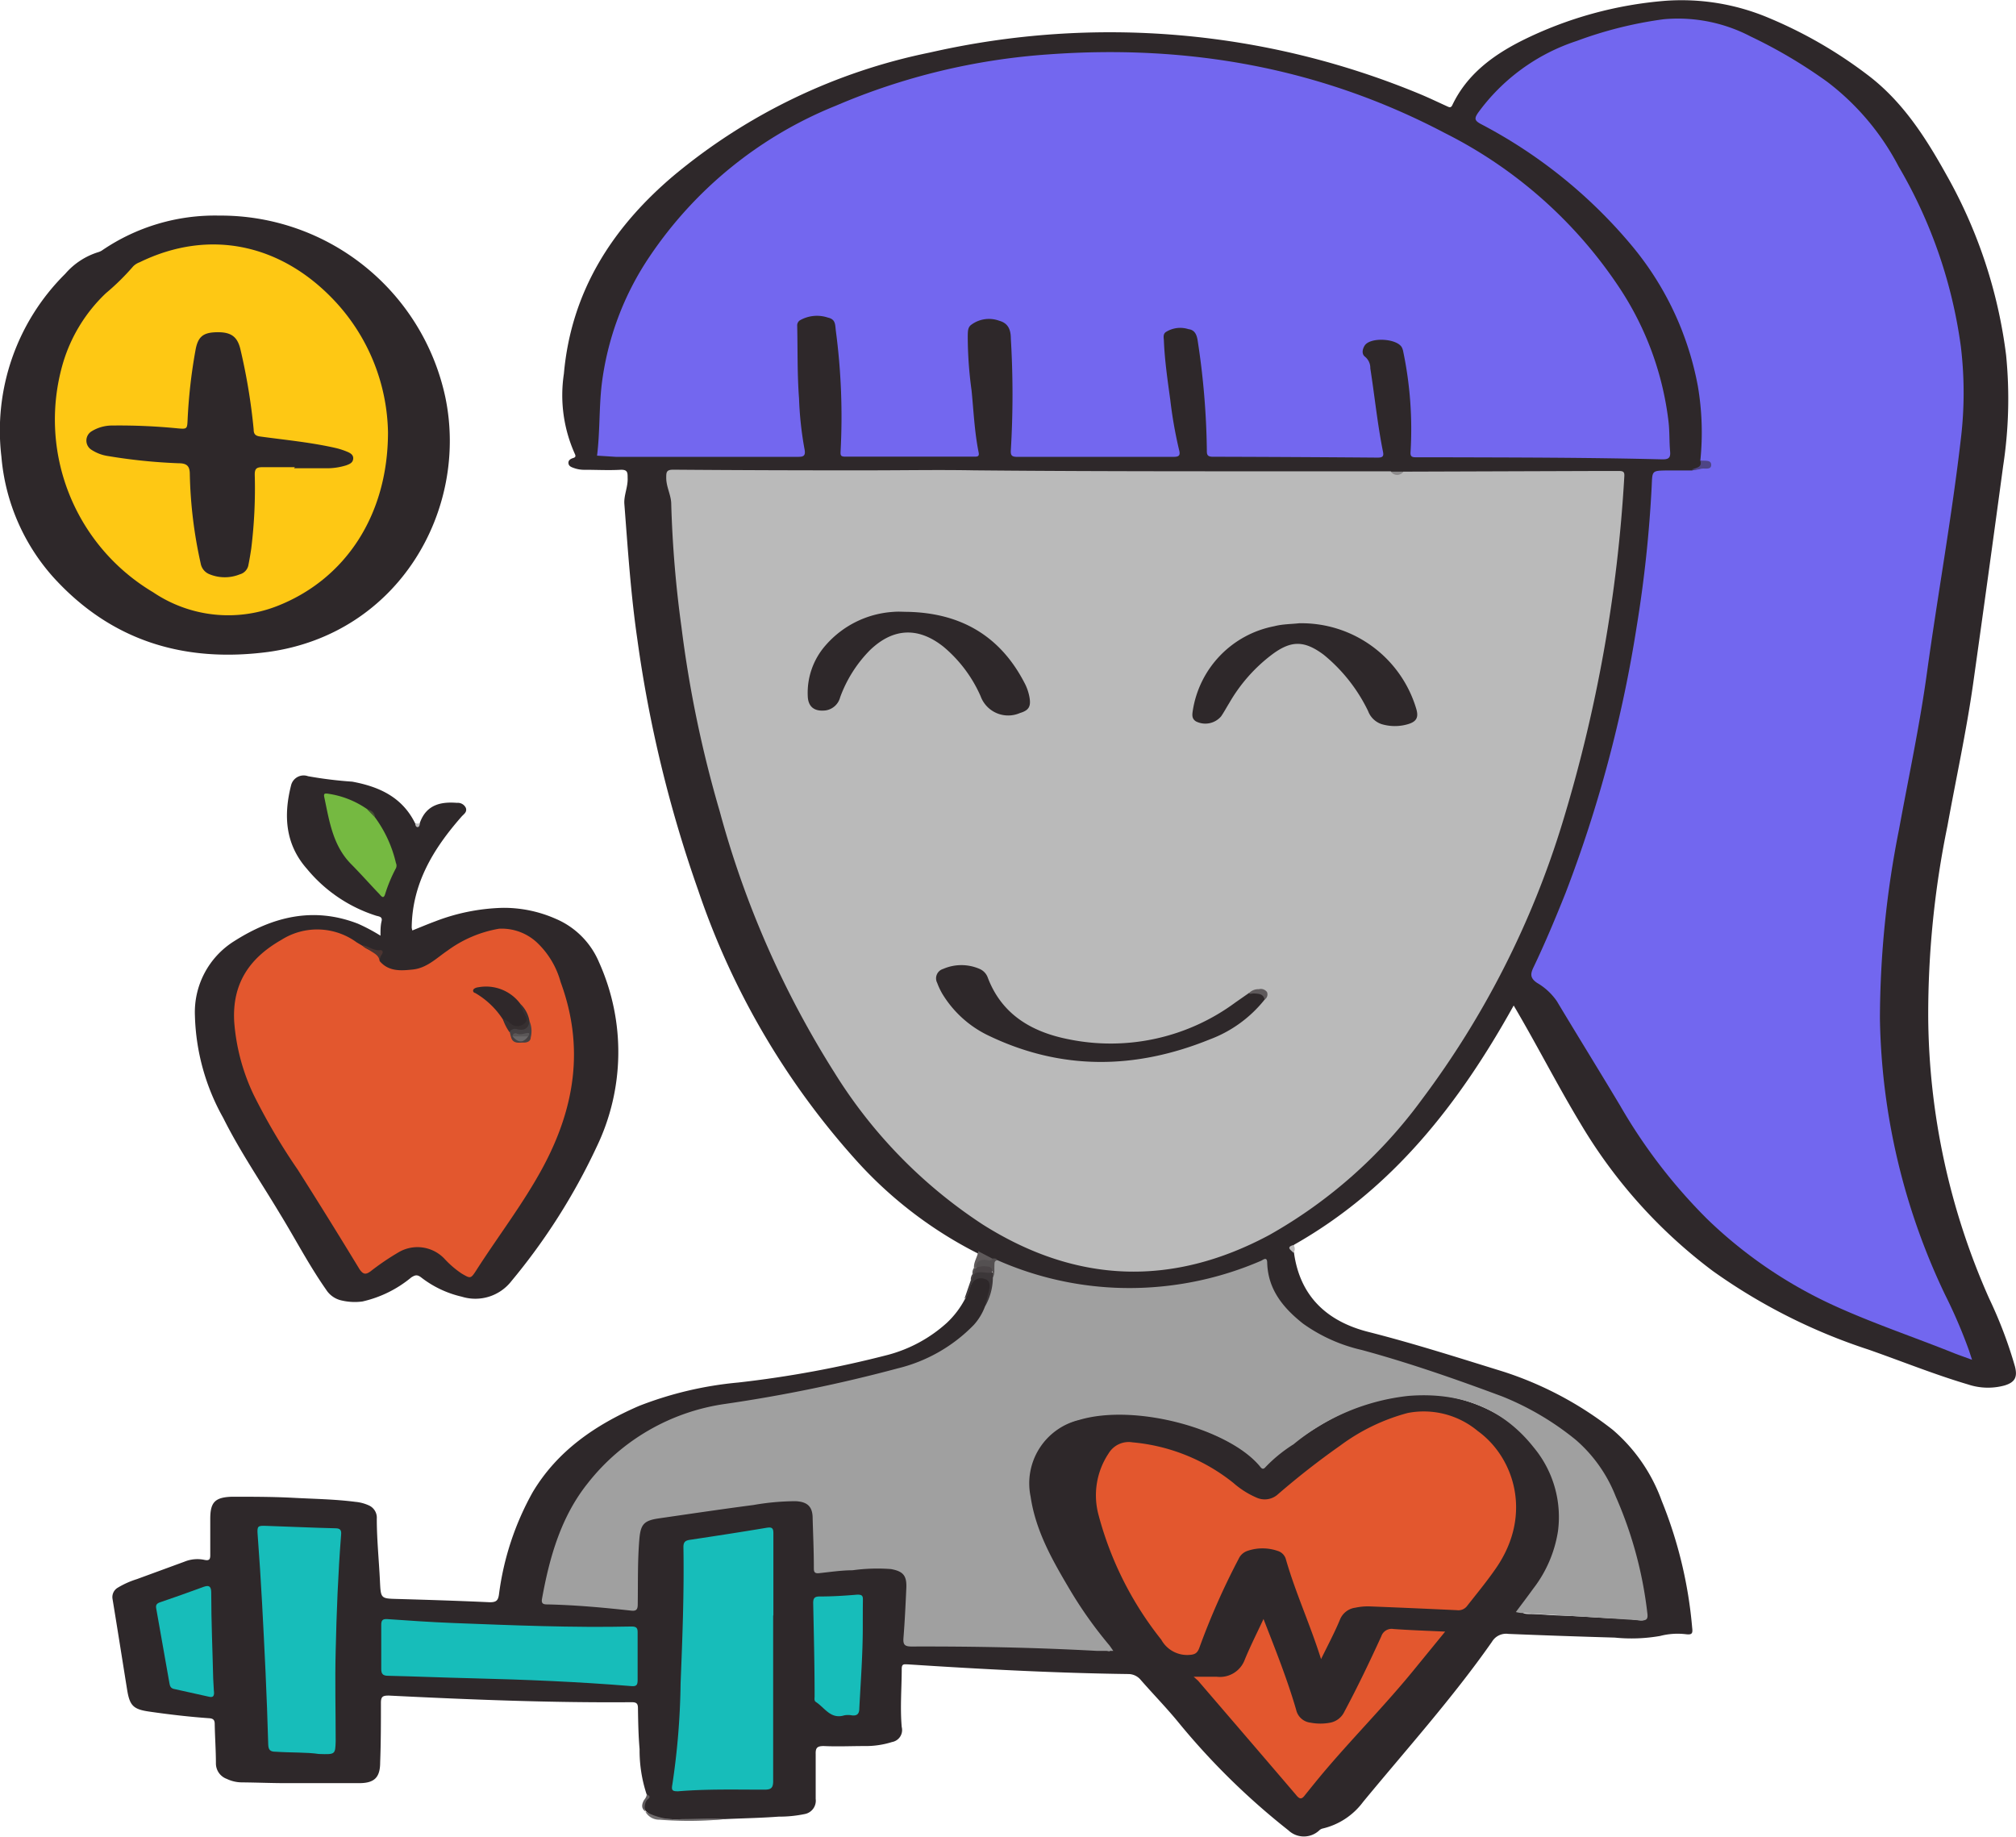 <svg id="Layer_1" data-name="Layer 1" xmlns="http://www.w3.org/2000/svg" viewBox="0 0 185.34 168.89"><defs><style>.cls-1{fill:#2e282a;}.cls-2{fill:#3c3739;}.cls-3{fill:#716d6e;}.cls-4{fill:#5f5a5b;}.cls-5{fill:#605b5d;}.cls-6{fill:#bcbabb;}.cls-7{fill:#545051;}.cls-8{fill:#c0bfbf;}.cls-9{fill:#4a4446;}.cls-10{fill:#bababa;}.cls-11{fill:#7267ef;}.cls-12{fill:#7367ef;}.cls-13{fill:#a0a0a0;}.cls-14{fill:#e3572e;}.cls-15{fill:#17bdba;}.cls-16{fill:#4e4586;}.cls-17{fill:#8d8b8c;}.cls-18{fill:#fec814;}.cls-19{fill:#75b941;}.cls-20{fill:#4c3531;}.cls-21{fill:#445232;}.cls-22{fill:#5e595b;}.cls-23{fill:#2f282a;}.cls-24{fill:#373031;}.cls-25{fill:#464042;}.cls-26{fill:#6a6667;}.cls-27{fill:#5a5657;}</style></defs><path class="cls-1" d="M116.13,182.32a12.85,12.85,0,0,1-.65-4.17c-.11-1.25-.13-2.5-.15-3.76,0-.43-.14-.55-.57-.55-7.45.06-14.89-.24-22.33-.61-.55,0-.73.08-.73.67,0,1.82,0,3.64-.07,5.46,0,1.37-.5,1.92-1.92,1.92-2.27,0-4.54,0-6.81,0-1.32,0-2.64-.06-4-.07a3.24,3.24,0,0,1-1.37-.32,1.51,1.51,0,0,1-1-1.43c0-1.21-.09-2.41-.11-3.62,0-.39-.16-.51-.55-.53-1.81-.13-3.62-.34-5.42-.6-1.5-.21-1.84-.53-2.08-2-.45-2.8-.89-5.6-1.35-8.4a1,1,0,0,1,.49-1,8,8,0,0,1,1.74-.78l4.39-1.61a3.13,3.13,0,0,1,1.81-.17c.49.11.57-.06.56-.49,0-1.08,0-2.17,0-3.26,0-1.52.4-2,2-2.05,1.82,0,3.65,0,5.46.09,2,.11,3.93.13,5.88.38a3.8,3.8,0,0,1,1.29.35,1.24,1.24,0,0,1,.68,1.2c0,1.91.2,3.82.29,5.73.08,1.62.06,1.61,1.66,1.65,2.81.08,5.63.17,8.44.3.58,0,.76-.15.84-.7a26,26,0,0,1,3.11-9.43c2.28-3.81,5.77-6.18,9.75-7.91a33.38,33.38,0,0,1,9.14-2.16,99.3,99.3,0,0,0,13.79-2.55,13.07,13.07,0,0,0,5.37-2.92,8.27,8.27,0,0,0,1.67-2.18,3.77,3.77,0,0,0,.46-1.07c.23-.76.72-1.1,1.33-.94s.78.62.61,1.42a12.87,12.87,0,0,0-.34,1.36,7.76,7.76,0,0,1-2.64,3.09,17.38,17.38,0,0,1-6.73,3.06c-4.88,1.3-9.84,2.15-14.81,3a19.5,19.5,0,0,0-12.71,7.61,19.91,19.91,0,0,0-3.12,6.87,26.31,26.31,0,0,0-.65,2.76c-.12.68,0,.79.6.79,2.34,0,4.66.34,7,.5.58,0,.76-.15.76-.69,0-1.26,0-2.51,0-3.76,0-.84.13-1.65.18-2.48s.63-1.27,1.68-1.47,1.86-.32,2.8-.44c2.81-.39,5.62-.8,8.44-1.11a8.71,8.71,0,0,1,1.84,0,1.54,1.54,0,0,1,1.5,1.64,38.73,38.73,0,0,1,.13,4.17c0,.5.14.77.69.7,1.67-.2,3.35-.24,5-.39a3.77,3.77,0,0,1,1.06,0c1.41.28,1.9.93,1.71,2.35s-.09,2.64-.23,4c-.08.79,0,.85.82.86,1.3,0,2.6,0,3.9,0,2.74-.06,5.48.13,8.22.19a47.31,47.31,0,0,1,5.83.32c-.37-.53-.68-.87-1-1.23a40.23,40.23,0,0,1-5.82-10,9.64,9.64,0,0,1-.65-5.28,5.8,5.8,0,0,1,4-4.59,13.18,13.18,0,0,1,6.16-.61,21.18,21.18,0,0,1,8.74,2.73,9.85,9.85,0,0,1,2,1.51c.58.58.58.56,1.2.07,2.84-2.26,5.77-4.38,9.31-5.44a14.16,14.16,0,0,1,12.08,1.31,11.24,11.24,0,0,1,5.48,9.35,10.11,10.11,0,0,1-1.93,6c-.43.68-.94,1.31-1.42,2-.12.16-.35.33-.25.55s.4.21.63.22c.87,0,1.75.1,2.62.13,2.12.06,4.24.26,6.37.32.33,0,.65.08,1,.11.71.08.79,0,.7-.72a40.61,40.61,0,0,0-1.87-8,21,21,0,0,0-3.31-6.23,11.94,11.94,0,0,0-3.1-2.56,36.56,36.56,0,0,0-8.73-4c-3.52-1.11-7-2.31-10.55-3.34a11.83,11.83,0,0,1-5.9-3.89,6.6,6.6,0,0,1-1.38-3.22c-.13-.73-.12-.74-.78-.47a30.37,30.37,0,0,1-7.71,2.09,29.85,29.85,0,0,1-13.24-1.19,16.74,16.74,0,0,1-2.91-1.1,2.69,2.69,0,0,0-.48-.24,3.17,3.17,0,0,1-1.3-.79,38.26,38.26,0,0,1-11-8.3A71.09,71.09,0,0,1,120.87,99.2a117.42,117.42,0,0,1-5.6-23.1c-.6-4.12-.87-8.27-1.19-12.42-.06-.8.35-1.58.3-2.42,0-.46,0-.75-.66-.72-1.09.06-2.18,0-3.27,0a2.8,2.8,0,0,1-1-.16c-.22-.08-.48-.16-.51-.44s.2-.41.43-.48.26-.17.15-.4a13.15,13.15,0,0,1-1-7.34c.67-7.56,4.43-13.43,10.1-18.23a53.37,53.37,0,0,1,23.54-11.31,74.38,74.38,0,0,1,45.21,3.88c.78.33,1.55.7,2.32,1.05.2.09.37.2.51-.1,1.35-2.84,3.76-4.6,6.45-5.95a36.05,36.05,0,0,1,13.18-3.64A20.6,20.6,0,0,1,219.3,19a41,41,0,0,1,9,5.18c3.24,2.42,5.38,5.75,7.31,9.22A45,45,0,0,1,241.11,50a40.8,40.8,0,0,1-.27,10.18q-1.35,10-2.77,20.09c-.62,4.35-1.56,8.64-2.35,13a86.07,86.07,0,0,0-1.77,17.6,64.68,64.68,0,0,0,5.61,25.87,40.21,40.21,0,0,1,2.36,6.22c.26,1,0,1.47-.95,1.76a5.8,5.8,0,0,1-3.35-.09c-3.11-.92-6.11-2.14-9.17-3.21a52.85,52.85,0,0,1-14.3-7.22A46.63,46.63,0,0,1,202,120.67c-2.14-3.54-4-7.22-6.16-10.88-5,9-11.12,16.86-20.2,22a.81.81,0,0,0,0,.71c.55,4.07,3.09,6.35,6.85,7.3,4.18,1.06,8.26,2.37,12.37,3.64a32.35,32.35,0,0,1,10.09,5.36,15.55,15.55,0,0,1,4.5,6.53A40.15,40.15,0,0,1,212.25,167c.06.5,0,.66-.57.59a6.42,6.42,0,0,0-2.38.16,15.3,15.3,0,0,1-4.17.15q-4.89-.14-9.78-.34a1.51,1.51,0,0,0-1.51.73C190.21,173.47,186,178.15,182,183a6.47,6.47,0,0,1-3.71,2.45.66.66,0,0,0-.31.16,2.07,2.07,0,0,1-2.86,0,65.31,65.31,0,0,1-10.17-10c-1.08-1.31-2.27-2.53-3.39-3.81a1.48,1.48,0,0,0-1.16-.55c-6.77-.09-13.52-.45-20.27-.89-.3,0-.54-.08-.55.38,0,1.79-.16,3.59,0,5.38a1.12,1.12,0,0,1-.89,1.38,8,8,0,0,1-2.52.37c-1.25,0-2.51.06-3.76,0-.61,0-.76.17-.74.75,0,1.37,0,2.74,0,4.11a1.25,1.25,0,0,1-1,1.39,11.43,11.43,0,0,1-2.4.24c-1.6.12-3.21.15-4.81.22-1.88.11-3.76.06-5.64,0a2.45,2.45,0,0,1-1.77-.74h0a.8.8,0,0,1,0-1C116.11,182.69,116.39,182.57,116.13,182.32Z" transform="translate(-56.68 -17.35)"/><path class="cls-1" d="M76.82,37.17a21.12,21.12,0,0,1,20.8,16.69C99.78,64.2,93.36,75.65,81.3,77.29c-7.67,1-14.35-1-19.66-6.81a19,19,0,0,1-4.83-11.14,20.28,20.28,0,0,1,5.87-16.82,6.56,6.56,0,0,1,3.07-2,1.3,1.3,0,0,0,.37-.19A18.4,18.4,0,0,1,76.82,37.17Z" transform="translate(-56.68 -17.35)"/><path class="cls-1" d="M95.28,93c.63-1.8,2.13-1.94,3.42-1.84a.81.81,0,0,1,.81.47c.13.4-.21.57-.42.82-2.56,2.92-4.52,6.12-4.56,10.18a1.68,1.68,0,0,0,.06.26c.72-.29,1.41-.58,2.11-.84a18.48,18.48,0,0,1,6.23-1.24,11.8,11.8,0,0,1,4.82,1,7.49,7.49,0,0,1,4,4,20.09,20.09,0,0,1-.23,17,57,57,0,0,1-7.81,12.3,4.2,4.2,0,0,1-4.57,1.45,9.56,9.56,0,0,1-3.75-1.78c-.37-.28-.56-.2-.89,0A10.73,10.73,0,0,1,90,137a5.28,5.28,0,0,1-1.9-.09,2.25,2.25,0,0,1-1.44-1c-1.58-2.25-2.84-4.69-4.26-7-1.75-2.92-3.68-5.74-5.2-8.79a20.25,20.25,0,0,1-2.6-9.4,7.7,7.7,0,0,1,3.6-6.84c3.55-2.26,7.29-3.2,11.39-1.61a16.73,16.73,0,0,1,2.07,1.1c0-.5,0-.92.1-1.33s-.22-.43-.48-.5a13.57,13.57,0,0,1-6.38-4.31c-2-2.26-2.17-4.92-1.45-7.72A1.19,1.19,0,0,1,85,88.71a37.49,37.49,0,0,0,4.06.5c2.49.46,4.61,1.43,5.79,3.84C95,93.3,95.14,93.31,95.28,93Z" transform="translate(-56.68 -17.35)"/><path class="cls-2" d="M147.23,137.47l.36-1.42c.12-.49.17-1-.45-1.14a.94.94,0,0,0-1.2.68c-.16.4-.19.87-.59,1.15l.58-1.69c.17-.15,0-.43.25-.57a.44.44,0,0,1,.12-.15,1.73,1.73,0,0,1,1.73.07,1.08,1.08,0,0,1,.1.43,5.88,5.88,0,0,1-.41,2.12C147.63,137.18,147.58,137.47,147.23,137.47Z" transform="translate(-56.68 -17.35)"/><path class="cls-3" d="M116,183.88a5.79,5.79,0,0,0,3.39.7c1.34,0,2.68-.1,4,0a33.39,33.39,0,0,1-6.08.06A1.44,1.44,0,0,1,116,183.88Z" transform="translate(-56.68 -17.35)"/><path class="cls-4" d="M146.62,132.38l1.32.69c.13.49-.26.33-.45.32a1,1,0,0,0-1.07.51.18.18,0,0,1-.2,0C146.19,133.36,146.54,132.91,146.62,132.38Z" transform="translate(-56.68 -17.35)"/><path class="cls-5" d="M116.13,182.32c.24.09.4.22.12.43s-.36.71-.25,1.13c-.39-.29-.32-.64-.14-1C116,182.69,116.13,182.54,116.13,182.32Z" transform="translate(-56.68 -17.35)"/><path class="cls-6" d="M175.59,132.52c-.23-.25-.72-.51,0-.71A.57.57,0,0,1,175.59,132.52Z" transform="translate(-56.68 -17.35)"/><path class="cls-7" d="M146.22,133.91h.16l.06.07c.06.21-.12.34-.2.5h0a.09.09,0,0,1-.15,0A.82.82,0,0,1,146.22,133.91Z" transform="translate(-56.68 -17.35)"/><path class="cls-8" d="M95.28,93c0,.19-.06.39-.21.39s-.23-.2-.21-.38A.38.38,0,0,0,95.28,93Z" transform="translate(-56.68 -17.35)"/><path class="cls-9" d="M146.09,134.48h.15c-.13.17-.08.44-.31.56A.83.83,0,0,1,146.09,134.48Z" transform="translate(-56.68 -17.35)"/><path class="cls-10" d="M185.7,60.71l17.81-.06c.66,0,1.33,0,2,0,.42,0,.53.09.5.51A135.37,135.37,0,0,1,200.32,93a82.52,82.52,0,0,1-12.95,25.47,44.29,44.29,0,0,1-14,12.42c-8.94,4.79-17.73,4.46-26.3-.94a45,45,0,0,1-13.68-14,87.73,87.73,0,0,1-10.54-24A107.45,107.45,0,0,1,119.33,75a104.13,104.13,0,0,1-.94-11.3c0-.82-.46-1.57-.46-2.41,0-.52,0-.76.65-.76q9,.07,18,.06c3.21,0,6.43-.06,9.64,0,12.6.12,25.21.08,37.81.09l.49,0A1.29,1.29,0,0,0,185.7,60.71Z" transform="translate(-56.68 -17.35)"/><path class="cls-11" d="M213,59.68a25.29,25.29,0,0,0-.23-6.84,28.22,28.22,0,0,0-6-12.82A45.52,45.52,0,0,0,192.8,28.74c-.52-.29-.61-.47-.25-1a18.2,18.2,0,0,1,9.07-6.62,37,37,0,0,1,8-2,14.41,14.41,0,0,1,8,1.58,45.36,45.36,0,0,1,7.07,4.19,23.27,23.27,0,0,1,6.53,7.75,44.46,44.46,0,0,1,5.73,16.57,35.46,35.46,0,0,1,0,8.49c-.83,7.18-2.12,14.29-3.11,21.45-.66,4.84-1.69,9.62-2.57,14.43A89.83,89.83,0,0,0,229.51,111a61.05,61.05,0,0,0,6,25.4,46.49,46.49,0,0,1,2.18,5.08l.29.88c-.62-.23-1.12-.4-1.61-.59-3.73-1.5-7.54-2.77-11.2-4.45a41.66,41.66,0,0,1-11.53-7.89,49.8,49.8,0,0,1-8-10.41c-1.93-3.23-3.91-6.42-5.84-9.64a5.65,5.65,0,0,0-1.81-1.67c-.7-.47-.59-.89-.31-1.47,1.06-2.22,2-4.47,2.92-6.77A120,120,0,0,0,207.14,75a115.88,115.88,0,0,0,1.39-13c.06-1.38,0-1.38,1.43-1.4l2.27,0a10.45,10.45,0,0,0,1.47-.41C213.5,59.81,213.12,59.94,213,59.68Z" transform="translate(-56.68 -17.35)"/><path class="cls-12" d="M111.57,59.24c.27-2.18.18-4.34.42-6.48a26.87,26.87,0,0,1,4.42-11.84,37.48,37.48,0,0,1,17.11-13.85,60.07,60.07,0,0,1,19.55-4.72c12.8-.93,25,1.21,36.44,7.23a41.68,41.68,0,0,1,16.14,14.36,28.24,28.24,0,0,1,4.43,12.22c.1.89.06,1.79.14,2.69.06.6-.15.74-.74.73-6.73-.17-13.47-.17-20.21-.19h-2.41c-.37,0-.54-.06-.5-.51a34.88,34.88,0,0,0-.68-9.23,1.35,1.35,0,0,0-.11-.34c-.42-.85-2.91-1-3.43-.19-.19.3-.3.73,0,1a1.34,1.34,0,0,1,.52,1.1c.4,2.54.65,5.1,1.16,7.63.09.43,0,.57-.48.57q-7.59-.06-15.18-.08c-.55,0-.53-.27-.53-.66a71.4,71.4,0,0,0-.84-10c-.08-.54-.26-1-.85-1.07a2.47,2.47,0,0,0-2.1.28c-.24.19-.18.48-.16.74.07,1.84.34,3.66.59,5.49a39.89,39.89,0,0,0,.81,4.6c.13.49,0,.63-.5.63-3.07,0-6.15,0-9.22,0-1.73,0-3.45,0-5.18,0-.47,0-.6-.13-.57-.6a86,86,0,0,0,0-10.28c0-.75-.21-1.4-1.06-1.63a2.73,2.73,0,0,0-2.62.4c-.29.24-.27.63-.28,1a36.61,36.61,0,0,0,.35,5c.19,1.9.27,3.82.65,5.7.07.34-.07.4-.37.39l-11.92,0c-.4,0-.42-.14-.4-.51a59.87,59.87,0,0,0-.43-11c-.08-.6,0-1.11-.73-1.27a3.16,3.16,0,0,0-2.6.26.56.56,0,0,0-.23.49c.05,2.23,0,4.47.17,6.7a31.77,31.77,0,0,0,.49,4.57c.17.78-.14.78-.72.78-5.53,0-11.07,0-16.6,0Z" transform="translate(-56.68 -17.35)"/><path class="cls-13" d="M147.23,137.47a5.39,5.39,0,0,0,.73-2.68c.17-.31-.1-.59-.06-.88s-.13-.77.47-.71a30,30,0,0,0,14.52,2.47,30.5,30.5,0,0,0,9.72-2.41c.19-.08.56-.43.57.18.07,2.47,1.48,4.16,3.3,5.6a15,15,0,0,0,5.4,2.42c4.38,1.19,8.67,2.69,12.91,4.27a26.07,26.07,0,0,1,6.77,4,13.27,13.27,0,0,1,3.65,5.17,37,37,0,0,1,2.91,10.69c.08.57,0,.77-.65.73-3.67-.26-7.35-.46-11-.69a2.94,2.94,0,0,1-.43-.08c.56-.75,1.08-1.43,1.59-2.14a11.53,11.53,0,0,0,2.28-5.28,10,10,0,0,0-2.21-7.69c-2.93-3.72-6.9-5.13-11.54-4.76a20,20,0,0,0-10.56,4.45,13.39,13.39,0,0,0-2.58,2.1c-.26.31-.41.05-.55-.12-2.9-3.43-11.45-5.75-16.58-4.22a6,6,0,0,0-4.46,7.06c.47,3.16,2,5.83,3.58,8.5a38.36,38.36,0,0,0,3.6,5.09c.13.15.24.33.42.58-.57,0-1.05,0-1.53,0-5.67-.31-11.34-.42-17-.4-.64,0-.81-.16-.76-.79.12-1.5.19-3,.26-4.53.06-1.17-.25-1.59-1.41-1.8a16.69,16.69,0,0,0-3.53.11c-1,0-2.07.16-3.1.27-.52.05-.45-.29-.46-.59,0-1.49-.07-3-.11-4.46,0-1.07-.48-1.52-1.57-1.57a22.83,22.83,0,0,0-3.87.35c-2.91.38-5.8.81-8.7,1.23-1.37.2-1.67.54-1.79,1.9-.17,2-.12,4-.15,6,0,.45-.11.64-.61.58-2.54-.28-5.08-.51-7.63-.57-.35,0-.66,0-.56-.52.69-3.83,1.75-7.56,4.22-10.64a19.55,19.55,0,0,1,12.53-7.26,137.52,137.52,0,0,0,15.95-3.28,14.54,14.54,0,0,0,7-4A5.27,5.27,0,0,0,147.23,137.47Z" transform="translate(-56.68 -17.35)"/><path class="cls-14" d="M178.13,169.88c-1-3.19-2.35-6.1-3.23-9.17a1.11,1.11,0,0,0-.76-.78,4.27,4.27,0,0,0-2.78,0,1.37,1.37,0,0,0-.81.74,66,66,0,0,0-3.61,8.17c-.21.58-.51.64-1.09.66a2.72,2.72,0,0,1-2.41-1.41,31.21,31.21,0,0,1-5.76-11.44,6.94,6.94,0,0,1,.93-5.7,2.15,2.15,0,0,1,2.19-1,17.28,17.28,0,0,1,9.27,3.73,8.06,8.06,0,0,0,2.15,1.36,1.81,1.81,0,0,0,1.87-.25,72.4,72.4,0,0,1,5.8-4.54,18.3,18.3,0,0,1,6.21-3,7.75,7.75,0,0,1,6.44,1.66c3.3,2.38,5.1,7.64,1.68,12.6-.84,1.22-1.79,2.37-2.71,3.54a1,1,0,0,1-.88.33q-4-.19-8.07-.35a5.47,5.47,0,0,0-1.27.12,1.77,1.77,0,0,0-1.43,1.12C179.37,167.45,178.77,168.57,178.13,169.88Z" transform="translate(-56.68 -17.35)"/><path class="cls-15" d="M127.76,165.87c0,5.07,0,10.15,0,15.23,0,.64-.21.78-.81.78-2.64,0-5.29-.07-7.93.15-.51,0-.63-.07-.53-.61a67.56,67.56,0,0,0,.76-9.31c.17-4.18.33-8.36.26-12.54,0-.48.2-.6.61-.66,2.33-.35,4.67-.71,7-1.1.52-.09.67,0,.66.54,0,2.51,0,5,0,7.52Z" transform="translate(-56.68 -17.35)"/><path class="cls-15" d="M86,178.6c-1.15-.17-2.57-.11-4-.21-.48,0-.64-.17-.66-.65-.06-2.24-.15-4.49-.25-6.73-.2-4.17-.4-8.35-.72-12.52-.07-.88,0-.89.84-.86,2.1.07,4.2.17,6.3.22.45,0,.57.17.53.59-.28,3.56-.42,7.12-.5,10.69-.07,2.76,0,5.53,0,8.3C87.5,178.65,87.51,178.65,86,178.6Z" transform="translate(-56.68 -17.35)"/><path class="cls-14" d="M166.42,171.5h2.13a2.43,2.43,0,0,0,2.57-1.58c.51-1.24,1.12-2.44,1.72-3.73,1.09,2.8,2.18,5.52,3,8.34a1.52,1.52,0,0,0,1.32,1.19,4.84,4.84,0,0,0,1.82,0,1.82,1.82,0,0,0,1.29-1c1.22-2.28,2.33-4.6,3.4-6.94a1,1,0,0,1,1.12-.67c1.53.11,3.06.16,4.75.24l-2.81,3.44c-2.68,3.3-5.69,6.32-8.43,9.57-.56.67-1.11,1.35-1.63,2-.29.39-.48.46-.84,0-3-3.51-6-7-9-10.49Z" transform="translate(-56.68 -17.35)"/><path class="cls-15" d="M115.3,169.62c0,.74,0,1.47,0,2.2,0,.44-.12.58-.57.54-4.87-.4-9.76-.6-14.65-.72-2.57-.06-5.14-.17-7.72-.23-.5,0-.64-.19-.63-.67,0-1.35,0-2.69,0-4,0-.43.12-.57.57-.54,2,.14,4,.28,6.08.36,5.46.21,10.91.44,16.38.32.47,0,.55.18.54.58,0,.74,0,1.47,0,2.2Z" transform="translate(-56.68 -17.35)"/><path class="cls-15" d="M136,166.92c0,2.5-.19,5-.32,7.49,0,.47-.18.7-.68.64a1.89,1.89,0,0,0-.71,0c-1.25.38-1.79-.71-2.6-1.23-.18-.11-.12-.35-.12-.53,0-2.86-.07-5.71-.13-8.57,0-.46.14-.6.6-.6,1.15,0,2.31-.07,3.46-.17.44,0,.52.11.51.5C136,165.27,136,166.09,136,166.92Z" transform="translate(-56.68 -17.35)"/><path class="cls-15" d="M76.34,172.76c.08.54-.09.66-.43.58l-3.24-.72c-.28-.06-.37-.25-.41-.51q-.6-3.45-1.22-6.9c-.06-.33.07-.46.37-.56,1.34-.46,2.68-.93,4-1.42.58-.21.69.07.69.57,0,2.63.12,5.25.18,7.87C76.3,172.1,76.33,172.52,76.34,172.76Z" transform="translate(-56.68 -17.35)"/><path class="cls-7" d="M148.37,133.2c-.34.07-.25.34-.27.56s.06.71-.14,1l0-.44c-.39-.59-1-.27-1.55-.43h0c0-.54.3-.7.79-.73.25,0,.57.25.77-.12C148.1,133.07,148.26,133,148.37,133.2Z" transform="translate(-56.68 -17.35)"/><path class="cls-16" d="M213,59.68c.39.07,1-.09,1,.41s-.6.27-.95.36a2.12,2.12,0,0,1-.83.08C212.57,60.33,213.2,60.38,213,59.68Z" transform="translate(-56.68 -17.35)"/><path class="cls-17" d="M185.7,60.71a.7.7,0,0,1-1.15,0Z" transform="translate(-56.68 -17.35)"/><path class="cls-18" d="M92.35,57.09c0,7.65-3.95,13.56-10.25,16a12.34,12.34,0,0,1-11.34-1.29,18.47,18.47,0,0,1-8.28-21.1,14.58,14.58,0,0,1,3.93-6.39,21.86,21.86,0,0,0,2.52-2.48,1.65,1.65,0,0,1,.59-.37c6.43-3.14,13.08-1.67,18,3.63A18.15,18.15,0,0,1,92.35,57.09Z" transform="translate(-56.68 -17.35)"/><path class="cls-14" d="M91.58,105.7c.84,1,2,.89,3.06.78,1.3-.14,2.19-1.07,3.2-1.75a11.19,11.19,0,0,1,4.72-2,4.76,4.76,0,0,1,3.66,1.44,7.83,7.83,0,0,1,2,3.46c2.21,6,1.31,11.6-1.67,17.11-1.79,3.3-4.07,6.25-6.08,9.39-.52.81-.54.77-1.35.3a8.82,8.82,0,0,1-1.6-1.38,3.42,3.42,0,0,0-4.15-.6,23.54,23.54,0,0,0-2.64,1.79c-.42.3-.66.29-1-.21q-2.8-4.61-5.68-9.15A56.4,56.4,0,0,1,80,118a18.87,18.87,0,0,1-1.79-6.74c-.19-3.48,1.39-5.82,4.33-7.5a6.15,6.15,0,0,1,6.94.23l.54.32a3.15,3.15,0,0,0,.86.47A.9.9,0,0,1,91.58,105.7Z" transform="translate(-56.68 -17.35)"/><path class="cls-19" d="M91.16,92.5a11.42,11.42,0,0,1,1.92,4.19.57.57,0,0,1,0,.48,13.67,13.67,0,0,0-1,2.4c-.14.46-.36.16-.5,0-.88-.92-1.72-1.87-2.62-2.78-1.68-1.7-2-3.94-2.46-6.12-.08-.35,0-.4.35-.35a8.4,8.4,0,0,1,3.63,1.45A1.82,1.82,0,0,1,91.16,92.5Z" transform="translate(-56.68 -17.35)"/><path class="cls-20" d="M91.58,105.7c-.07-.56-.56-.73-.94-1-.21-.14-.48-.2-.61-.45.55.1,1,.52,1.61.45.26,0,.27.22.14.4A1.07,1.07,0,0,0,91.58,105.7Z" transform="translate(-56.68 -17.35)"/><path class="cls-21" d="M91.16,92.5l-.71-.72A.76.76,0,0,1,91.16,92.5Z" transform="translate(-56.68 -17.35)"/><path class="cls-9" d="M146.38,133.92a1.86,1.86,0,0,1,1-.14c.4,0,.55.19.51.57-.56.09-1.15-.22-1.69.14Z" transform="translate(-56.68 -17.35)"/><path class="cls-1" d="M176.1,74.65a11,11,0,0,1,10.77,7.82c.25.81.06,1.21-.73,1.45a4.26,4.26,0,0,1-2.45,0,2,2,0,0,1-1.23-1.19,15.21,15.21,0,0,0-4.09-5.19c-1.79-1.33-3-1.33-4.77,0A14.86,14.86,0,0,0,169.68,82c-.25.4-.47.82-.74,1.21a1.91,1.91,0,0,1-2.31.46c-.4-.25-.35-.62-.29-1a9.37,9.37,0,0,1,7.49-7.75C174.6,74.72,175.38,74.73,176.1,74.65Z" transform="translate(-56.68 -17.35)"/><path class="cls-1" d="M140.18,73.6c4.79.12,8.41,2.17,10.66,6.48a4.57,4.57,0,0,1,.49,1.4c.14.84-.08,1.18-.88,1.42a2.7,2.7,0,0,1-3.62-1.55,12.44,12.44,0,0,0-3.42-4.55c-2.31-1.83-4.61-1.73-6.74.31a12,12,0,0,0-2.75,4.34,1.63,1.63,0,0,1-1.33,1.21c-1,.12-1.62-.29-1.65-1.33a6.61,6.61,0,0,1,1.63-4.64,9,9,0,0,1,6.26-3.09C139.28,73.56,139.73,73.6,140.18,73.6Z" transform="translate(-56.68 -17.35)"/><path class="cls-1" d="M172.94,109.25a11.64,11.64,0,0,1-5.05,3.66c-6.81,2.76-13.62,2.87-20.32-.35a10,10,0,0,1-4.26-3.85,6.39,6.39,0,0,1-.47-1,.9.9,0,0,1,.54-1.28,4.2,4.2,0,0,1,3.37,0,1.38,1.38,0,0,1,.75.82c1.31,3.43,4.12,5,7.45,5.65a19.29,19.29,0,0,0,15.32-3.4l1.22-.85a1.4,1.4,0,0,1,1.08,0C172.84,108.74,173.09,108.88,172.94,109.25Z" transform="translate(-56.68 -17.35)"/><path class="cls-22" d="M172.94,109.25c-.11-.56-.58-.54-1-.57-.15,0-.31.07-.46,0a1.17,1.17,0,0,1,.93-.39.71.71,0,0,1,.75.26A.57.57,0,0,1,172.94,109.25Z" transform="translate(-56.68 -17.35)"/><path class="cls-1" d="M83.79,60.3c-1,0-2,0-3,0-.54,0-.69.16-.69.68a45.29,45.29,0,0,1-.32,6.79c-.08.54-.17,1.07-.28,1.61a1.09,1.09,0,0,1-.77.77,3.69,3.69,0,0,1-2.77,0,1.31,1.31,0,0,1-.83-1,41.37,41.37,0,0,1-1-8.21c0-.68-.22-1-1-1a50.61,50.61,0,0,1-6.49-.66,3.78,3.78,0,0,1-1.52-.56,1,1,0,0,1,0-1.73,3.59,3.59,0,0,1,1.89-.52,54.89,54.89,0,0,1,6,.26c.88.08.88.06.92-.84a48.29,48.29,0,0,1,.72-6.33c.21-1.21.67-1.6,1.76-1.66,1.4-.07,2.06.3,2.36,1.51a54.8,54.8,0,0,1,1.23,7.41c0,.43.15.6.6.66,2.34.32,4.7.54,7,1.07a6.89,6.89,0,0,1,1,.33c.29.12.59.29.55.66s-.35.48-.64.59a6,6,0,0,1-1.89.27c-1,0-1.94,0-2.91,0Z" transform="translate(-56.68 -17.35)"/><path class="cls-23" d="M102.92,111.08a7.53,7.53,0,0,0-2.57-2.45c-.1,0-.22-.14-.16-.28s.29-.22.48-.24a3.92,3.92,0,0,1,3.85,1.53c.13.38.46.65.55,1.06s.31.61,0,.84a1.23,1.23,0,0,1-1,.28A2.05,2.05,0,0,1,102.92,111.08Z" transform="translate(-56.68 -17.35)"/><path class="cls-24" d="M102.92,111.08c.37,0,.6.33.88.49a.94.94,0,0,0,1.09-.13c.47-.36,0-.79-.15-1.17,0-.2-.26-.37-.22-.63a2.84,2.84,0,0,1,.84,1.59c.15.78-.31.91-.85,1-.32,0-.65,0-1,0A4.91,4.91,0,0,1,102.92,111.08Z" transform="translate(-56.68 -17.35)"/><path class="cls-25" d="M103.54,112.2a.58.58,0,0,1,.65-.24c.62.16,1.08,0,1.17-.73a2.34,2.34,0,0,1,.11,1.5c0,.36-.34.48-.68.47s-.88.13-1.09-.39A4.57,4.57,0,0,1,103.54,112.2Z" transform="translate(-56.68 -17.35)"/><path class="cls-26" d="M105.23,112.63c-.44.61-.91.61-1.42,0A2,2,0,0,1,105.23,112.63Z" transform="translate(-56.68 -17.35)"/><path class="cls-27" d="M105.23,112.63h-1.42a.26.26,0,0,1,.38-.26c.33.14.63,0,.94-.05S105.34,112.48,105.23,112.63Z" transform="translate(-56.68 -17.35)"/></svg>